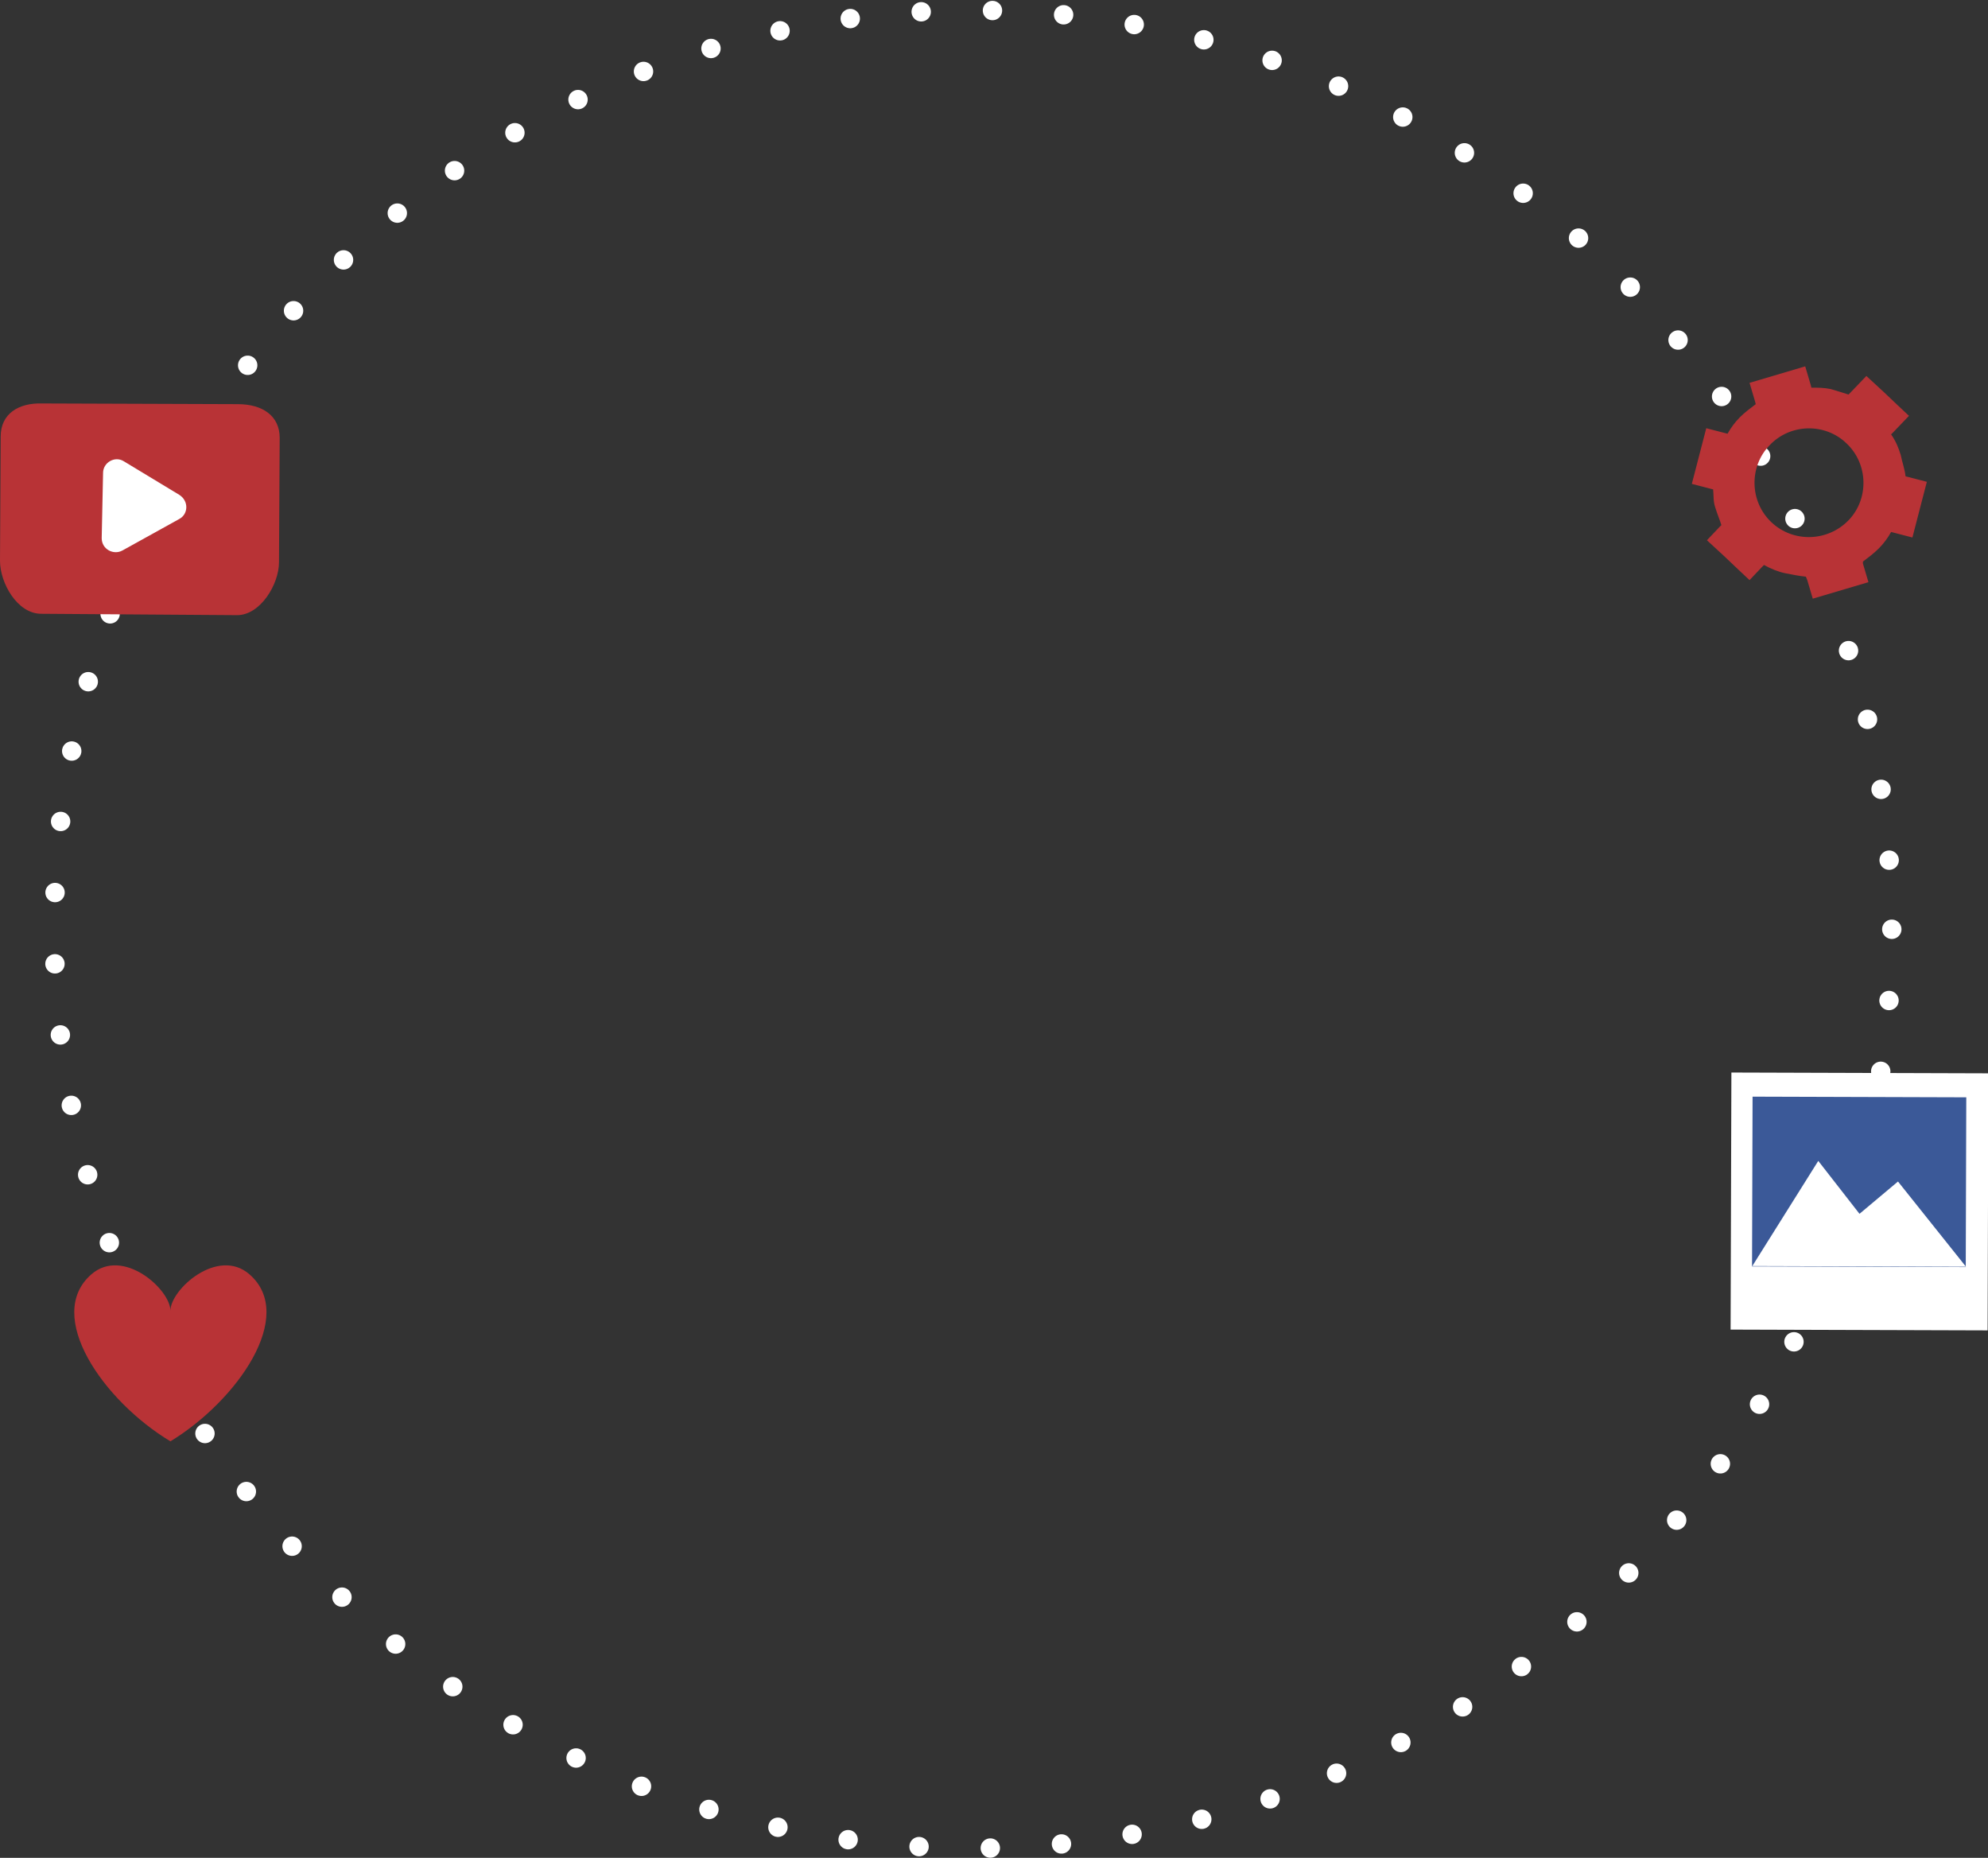 <!-- Generator: Adobe Illustrator 21.0.0, SVG Export Plug-In  -->
<svg version="1.1"
	 xmlns="http://www.w3.org/2000/svg" xmlns:xlink="http://www.w3.org/1999/xlink" xmlns:a="http://ns.adobe.com/AdobeSVGViewerExtensions/3.0/"
	 x="0px" y="0px" width="289.3px" height="270.3px" viewBox="0 0 289.3 270.3" style="enable-background:new 0 0 289.3 270.3;"
	 xml:space="preserve">
<rect x="0" y="0" width="289.3" height="270.3" fill="#333333" stroke="none"/>
<style type="text/css">
	.st0{fill:none;stroke:#FFFFFF;stroke-width:2.821;stroke-linecap:round;stroke-linejoin:round;stroke-dasharray:0,10.375;}
	.st1{fill:#B83336;}
	.st2{fill:#FFFFFF;}
	.st3{fill:#3B5998;}
</style>
<defs>
</defs>
<g>
	<g>
		<circle class="st0" cx="141.6" cy="135.2" r="133.7"/>
	</g>
	<g>
		<path class="st1" d="M271.1,81.7c0.8-0.6,1.6-1.2,2.3-1.9c0.7-0.7,1.3-1.5,1.8-2.4l0.4,0.1l2.7,0.7l0.7-2.7l0.7-2.7l0.7-2.7
			l-2.7-0.7l-0.4-0.1c-0.1-1-0.5-2.1-0.7-3.1c-0.3-1-0.7-2-1.4-3l0.3-0.3l2.3-2.4l-1.6-1.5l-2-1.9l-2.6-2.4l-2.3,2.4l-0.3,0.3
			c-0.6-0.2-1.6-0.5-2.6-0.8c-1-0.2-1.8-0.2-2.8-0.2l-0.1-0.4l-0.8-2.7l-2.7,0.8l-2.7,0.8l-2.7,0.8l0.8,2.7l0.1,0.4
			c-0.8,0.6-1.6,1.2-2.3,1.9c-0.7,0.7-1.3,1.5-1.8,2.4l-0.4-0.1l-2.7-0.7l-0.7,2.7l-0.7,2.7l-0.7,2.7l2.7,0.7l0.4,0.1
			c0.1,1,0,1.7,0.3,2.6c0.3,1,0.7,1.9,0.9,2.6l-0.3,0.3l-1.8,1.9l2.6,2.4l2,1.9l1.6,1.5l1.8-1.9l0.3-0.3c1.1,0.6,2.1,1,3.1,1.2
			c1,0.2,2,0.4,3,0.5l0.2,0.5l0.8,2.7l2.7-0.8l2.7-0.8l2.7-0.8l-0.8-2.7L271.1,81.7z M257.8,76c-3.2-3-3.3-8.1-0.3-11.2
			c3-3.2,8.1-3.3,11.2-0.3c3.2,3,3.3,8.1,0.3,11.2C266,78.8,261,79,257.8,76z"/>
	</g>
	<g>
		
			<rect x="251.9" y="156.1" transform="matrix(1 3.089487e-03 -3.089487e-03 1 0.541 -0.835)" class="st2" width="37.4" height="37.4"/>
		
			<rect x="255" y="159.6" transform="matrix(1 3.086592e-03 -3.086592e-03 1 0.532 -0.834)" class="st3" width="31.1" height="24.7"/>
		<polygon class="st2" points="286.1,184.3 255,184.2 264.6,168.9 270.6,176.6 276.2,171.9 		"/>
	</g>
	<g>
		<path class="st1" d="M6.1,58.7l28.5,0.1c3.6,0,6.1,1.7,6.1,4.9l-0.1,18.1c0,3.2-2.7,7.7-6.1,7.7L6,89.3c-3.5,0-6-4.5-6-7.7
			l0.1-18.1C0.1,60.2,2.7,58.6,6.1,58.7z"/>
		<path class="st2" d="M26.1,75.5l-8.3,4.6c-1.3,0.7-3-0.2-3-1.8l0.2-9.5c0-1.5,1.7-2.5,3-1.7l8.1,4.9
			C27.5,72.9,27.4,74.8,26.1,75.5z"/>
	</g>
	<path class="st1" d="M36.3,185.4c-4.6-4-11.5,2.2-11.5,5.3c0-3.1-6.9-9.3-11.5-5.3c-6.9,6,1.7,18.4,11.5,24.3
		C34.5,203.8,43.2,191.4,36.3,185.4z"/>
</g>
</svg>
